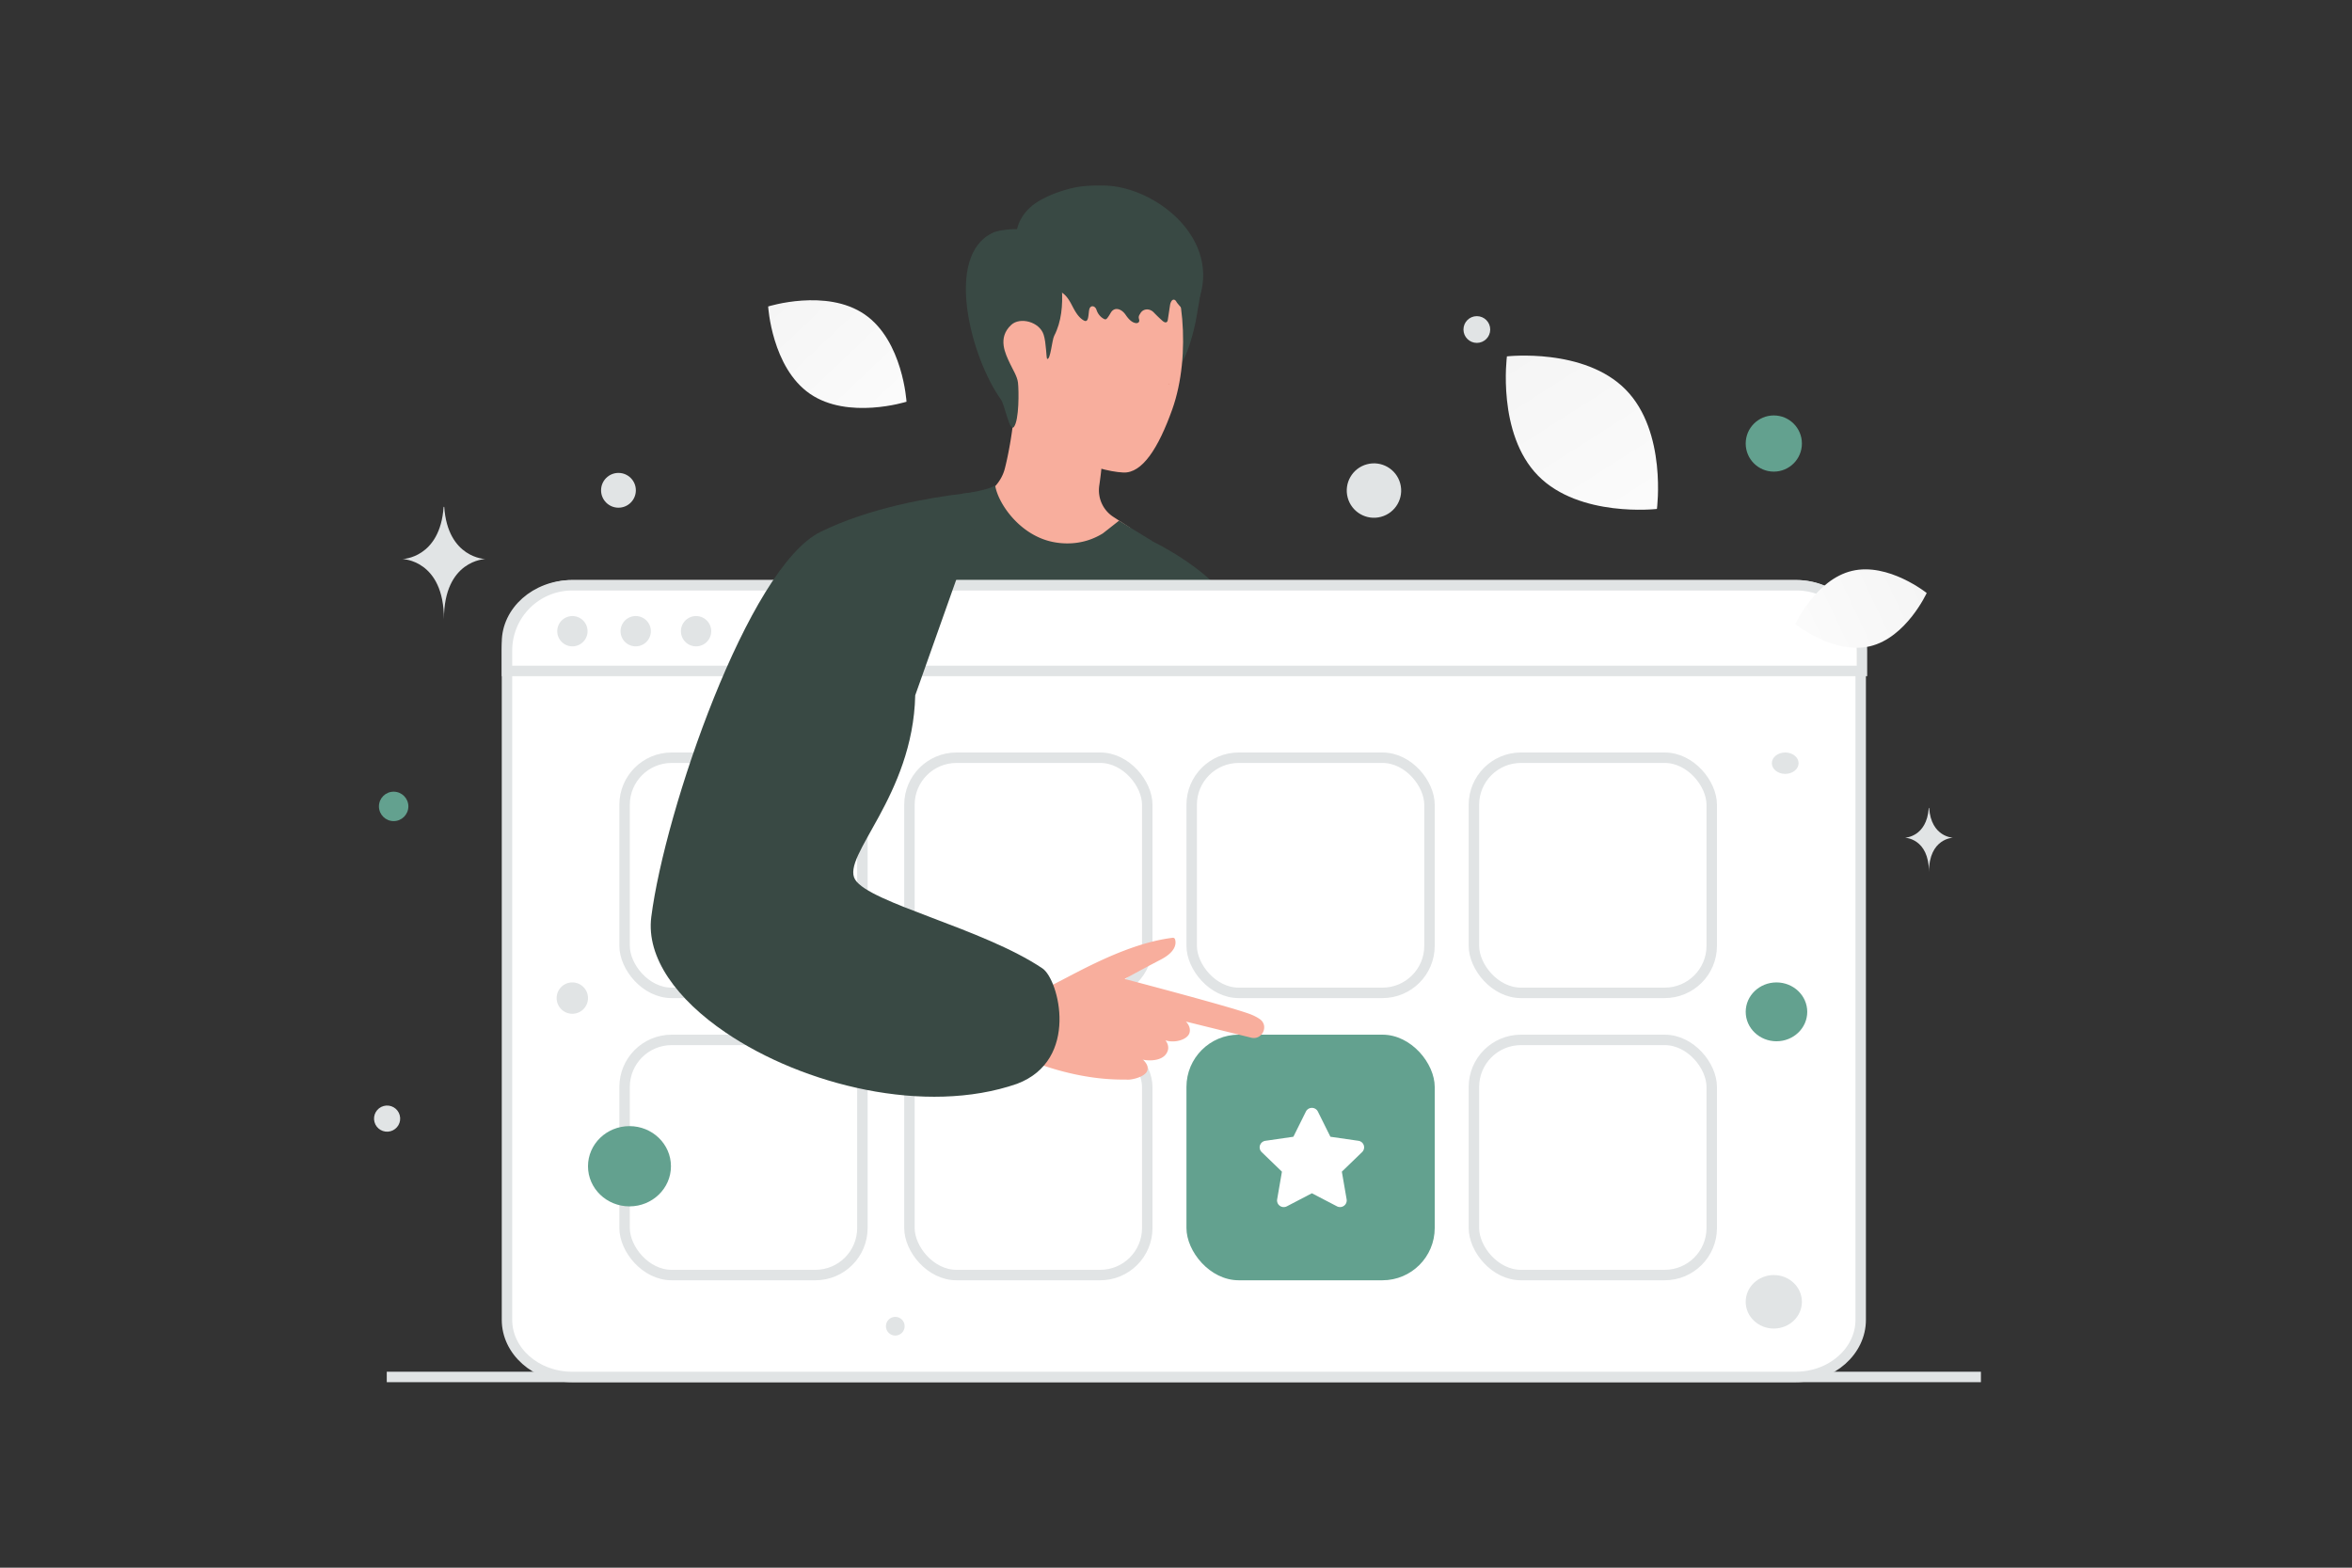 <svg width="900" height="600" viewBox="0 0 900 600" fill="none" xmlns="http://www.w3.org/2000/svg"><rect x="0" y="0" width="900" height="600" fill="#333333" stroke="none"/><path fill="transparent" d="M0 0h900v600H0z"/><path stroke="#E1E4E5" stroke-width="4" d="M148 527h610"/><path d="M432.509 202.039c-4.238 6.648-15.31 14.395-23.163 14.289-26.752-.49-35.559-18.713-38.446-25.348.543-.132 1.457-.238 2.106-.318 4.926-.715 9.959-5.588 11.429-11.084 1.894-7.152 4.225-21.137 3.947-30.023l33.837 18.726c-.053 2.569-.225 5.377-.464 8.211a243.86 243.86 0 0 1-.543 5.059 167.143 167.143 0 0 1-.596 4.45c-.622 4.635 1.444 9.23 5.351 11.786l6.542 4.252z" fill="#F8AE9D"/><path d="M435.422 129.199c-1.828 4.794-1.06 10.238.794 15.018 1.311 3.378 4.225.398 7.854.464 5.615.093 9.998-5.748 13.389-21.229 2.158-11.363 2.701-17.124 2.264-18.223-1.549-3.934-6.661-6.04-10.873-6.41" fill="#394944"/><path d="M443.965 95.15c8.846 10.661 12.064 40.658 4.595 61.556-5.311 14.859-11.482 24.448-18.687 24.143-10.939-.464-32.141-9.456-39.041-16.965-12.436-13.522-8.82-40.035-6.251-56.722 2.331-15.164 9.429-34.857 28.486-31.109 12.529 2.45 22.965 9.522 30.898 19.097z" fill="#F8AE9D"/><path d="M393.913 106.926c1.962 2.521 5.421 3.077 8.271 3.575 3.831.67 5.726 2.066 7.714 5.812 1.26 2.392 2.519 5.013 4.772 6.309 1.831 1.058 1.762-1.644 2.057-3.738a4.977 4.977 0 0 1 .112-.542c.445-1.671 2.225-1.384 2.749.264.477 1.481 1.498 2.734 2.797 3.432.212.114.437.214.662.171.305-.042.544-.327.743-.584.417-.538.832-1.221 1.26-1.945 1.407-2.375 4.062-1.521 5.632.749.981 1.41 2.148 2.863 3.752 3.19.517.114 1.166.029 1.405-.47.305-.612-.173-1.225-.093-1.851.066-.584.318-.841.596-1.339 1.094-1.938 3.589-2.007 5.127-.399a57 57 0 0 0 3.343 3.219c.491.427 1.207.855 1.697.427.265-.228.331-.612.384-.983.279-1.808.544-3.617.822-5.426.159-1.011.703-2.336 1.631-2.08.45.129.715.599.967 1.026.305.541 5.753 6.708 5.859 6.238.848-3.503 2.585-6.694 3.433-10.198 5.488-22.547-18.862-40.678-37.459-40.778-4.135-.029-7.913.038-11.93.993-4.281 1.025-8.801 2.653-12.685 4.946-5.447 3.205-9.57 9.03-8.509 15.981" fill="#394944"/><path d="M402.671 99.19c2.701 3.059 3.416 7.363 3.668 11.429.371 6.132-.132 12.502-2.966 17.945-.808 1.549-1.404 9.217-2.649 8.793-.397-.132-.331-6.078-1.377-9.283-1.616-4.967-9.059-6.86-12.41-3.722-5.35 4.993-2.211 11.059-.437 14.833 1.06 2.278 2.742 4.834 3.033 7.244.358 3.086.464 14.33-1.549 16.952-1.682 2.198-3.47-8.423-4.993-10.515-11.27-15.588-22.077-55.279-2.834-63.887 2.927-1.311 11.959-1.987 14.7-.318m79.064 326.041c1.113.186 2.239.345 3.404.385 6.198.198 12.184-1.166 18.236-2.199 5.324-.914 6.768-1.417 6.662-7.84-.927-50.868-8.41-101.604-21.865-150.671-2.053-7.496-4.291-15.045-8.224-21.746-6.715-11.429-22.13-21.295-33.957-26.831-1.668-.782-8.581 3.615-10.263 2.86-1.47-.662-2.768-1.695-4.252-2.344-4.343-1.894-7.257 2.066-10.886 3.722-1.88.847-3.973 1.39-6.039 1.298-1.682-.067-3.205-1.086-4.741-.292-6.913 3.576-24.077-22.964-24.077-22.964l-7.456 7.747-21.759 22.792-54.377 74.919s-9.867 61.397-16.647 101.644c-1.179 6.939-5.841 21.944-6.768 27.202.199-1.139 46.419-1.444 48.908-1.444h94.201c5.284 0 19.495 2.238 23.203-1.642 4.569-4.768 9.853-26.646 10.131-32.778.914-20.62-.503-41.081-.781-61.82.119 8.436 2.542 16.064 3.575 24.328 1.338 10.635 3.245 21.256 4.967 31.837 1.377 8.503 2.701 17.031 3.761 25.587.477 3.854-.133 6.145 3.125 7.655 2.742 1.258 8.715.052 11.919.595z" fill="#394944"/><path d="M396.953 375.078s9.668 5.483 8.807 17.137c-.861 11.654-4.357 25.163-18.952 23.746-14.594-1.404 10.145-40.883 10.145-40.883z" fill="#394944"/><path d="M350.214 266.124c.026 7.324-.993 14.66-2.9 21.759-1.921 7.099-4.728 13.945-7.986 20.541-1.629 3.297-3.364 6.529-5.152 9.72-1.761 3.205-3.576 6.384-5.059 9.642-.728 1.629-1.364 3.31-1.616 4.966-.066.808-.132 1.642.093 2.344.053.384.278.675.411 1.02.251.304.423.635.741.927 2.371 2.37 5.761 3.973 8.979 5.522 13.217 6.026 27.255 10.489 40.631 16.502 6.688 3.006 13.31 6.251 19.468 10.303l1.139.768c.384.265.742.609 1.113.914a10.869 10.869 0 0 1 1.761 2.225c.98 1.602 1.642 3.351 2.159 5.125.98 3.563 1.39 7.231 1.417 10.9-.239-3.642-.848-7.284-1.92-10.741-1.139-3.43-2.901-6.767-6.198-8.37-6.185-3.84-12.82-6.9-19.548-9.72-6.741-2.782-13.561-5.417-20.408-7.973-6.847-2.596-13.734-5.072-20.461-8.145-3.311-1.642-6.715-3.191-9.536-6.039-.357-.344-.648-.821-.953-1.231-.225-.504-.53-.98-.609-1.51-.318-1.06-.212-2.106-.119-3.099.317-1.96 1.033-3.735 1.801-5.43 1.576-3.39 3.416-6.556 5.204-9.747 1.788-3.192 3.589-6.357 5.298-9.575 6.82-12.82 11.561-26.924 12.25-41.598z" fill="#fff"/><path d="M440.892 207.058c-3.338 3.311-18.197 13.892-32.367 13.892-2.358 0-4.848-.212-7.483-.702-11.893-2.171-21.905-10.104-27.758-19.189a40.16 40.16 0 0 1-2.821-5.232c-1.06-2.277-1.815-4.608-2.252-6.86 5.96-.728 11.655-2.225 12.582-3.284 1.006 6.94 9.575 19.468 22.553 21.825 1.629.305 3.166.437 4.636.464h.026c6.092.106 10.767-1.841 13.959-3.801.026 0 6.211-4.874 6.237-4.9l12.688 7.787z" fill="#394944"/><path d="M450.217 358.349c-.037-.648.047-1.289.024-1.938-.027-.701-.105-1.387-.158-2.087l-.385-4.011c-.246-2.731-.493-5.463-.7-8.197-.41-5.416-.69-10.852-.836-16.282-.28-10.861-.123-21.747.607-32.585.201-3.036.455-6.061.735-9.088.152-1.547.316-3.108.481-4.656.167-1.522.413-3.034.433-4.574.012-.956-1.424-1.021-1.639-.133-.635 2.635-.727 5.466-1 8.161a406.075 406.075 0 0 0-.697 8.13 339.189 339.189 0 0 0-.786 16.439c-.235 10.917.155 21.838 1.086 32.729.265 3.062.569 6.109.939 9.152.194 1.555.387 3.096.62 4.648.105.684.196 1.368.327 2.037.163.787.456 1.513.62 2.3.09.181.351.113.329-.045z" fill="#fff"/><path d="M447.169 146.985c.092 0 .343-.145.132-.145-.106 0-.344.145-.132.145z" fill="#CC6144"/><path d="M687.042 527H218.958C204.938 527 194 516.997 194 505.163V245.837C194 234.003 204.938 224 218.958 224h468.084c14.02 0 24.958 10.003 24.958 21.837v259.326C712 516.997 701.062 527 687.042 527z" fill="#fff" stroke="#E1E4E5" stroke-width="4"/><path d="M712.479 256.794H194v-7.811C194 235.188 205.188 224 218.983 224h468.513c13.795 0 24.983 11.188 24.983 24.983v7.811z" fill="#fff" stroke="#E1E4E5" stroke-width="4"/><path d="M219.033 247.375a5.795 5.795 0 1 0 0-11.59 5.795 5.795 0 0 0 0 11.59zm24.145 0a5.796 5.796 0 1 0-.001-11.591 5.796 5.796 0 0 0 .001 11.591zm23.179 0a5.795 5.795 0 1 0-.002-11.59 5.795 5.795 0 0 0 .002 11.59z" fill="#E1E4E5"/><rect x="239" y="290" width="91" height="90" rx="18" fill="#fff" stroke="#E1E4E5" stroke-width="4"/><rect x="239" y="398" width="91" height="90" rx="18" fill="#fff" stroke="#E1E4E5" stroke-width="4"/><rect x="348" y="290" width="91" height="90" rx="18" fill="#fff" stroke="#E1E4E5" stroke-width="4"/><rect x="348" y="398" width="91" height="90" rx="18" fill="#fff" stroke="#E1E4E5" stroke-width="4"/><rect x="456" y="290" width="91" height="90" rx="18" fill="#fff" stroke="#E1E4E5" stroke-width="4"/><rect x="564" y="290" width="91" height="90" rx="18" fill="#fff" stroke="#E1E4E5" stroke-width="4"/><rect x="454" y="396" width="95" height="94" rx="20" fill="#63a18f"/><path fill-rule="evenodd" clip-rule="evenodd" d="m502 456.696 9.598 5.002c1.87.975 4.052-.602 3.695-2.666l-1.832-10.606 7.767-7.503c1.512-1.462.676-4.008-1.41-4.312l-10.734-1.545-4.799-9.656c-.932-1.88-3.638-1.88-4.57 0l-4.799 9.656-10.734 1.552c-2.086.297-2.922 2.849-1.41 4.312l7.767 7.503-1.832 10.605c-.357 2.065 1.825 3.641 3.695 2.666l9.598-5.008z" fill="#fff"/><rect x="564" y="398" width="91" height="90" rx="18" fill="#fff" stroke="#E1E4E5" stroke-width="4"/><path d="M369.866 380.251s18.787 2.767 27.958-.967c9.074-3.695 30.447-17.845 50.912-20.368a.828.828 0 0 1 .894.563c.426 1.341.655 4.588-5.414 7.764-7.908 4.121-13.881 7.433-13.881 7.433s37.229 9.744 47.12 13.135c1.953.668 3.449 1.424 4.605 2.23 3.603 2.513.962 8.164-3.304 7.11l-24.965-6.162s2.156 1.98 1.327 4.46c-.791 2.343-5.313 3.914-9.17 2.723 0 0 2.233 2.427.266 5.21-1.967 2.782-6.721 2.681-9.014 2.159 0 0 2.632 1.853 1.793 4.265-.839 2.412-6.089 3.565-7.771 3.402-1.681-.163-15.865.933-36.512-7.023l-27.808 6.313s-8.342-6.824 2.964-32.247z" fill="#F8AE9D"/><path d="M389.163 414.808c-34.989 12.145-81.805.543-111.484-19.626-18.594-12.608-30.46-28.62-28.46-44.26 5.178-40.631 37.108-133.759 64.734-147.347 18.779-9.244 41.558-13.071 54.259-14.608 5.959-.728 9.681-.9 9.681-.9l-4.609 13.005-23.07 65.052c-.861 38.605-28.487 61.529-22.991 70.521 5.496 8.966 48.895 18.647 71.687 33.996 6.304 4.265 14.303 35.109-9.747 44.167z" fill="#394944"/><path d="M715.541 247.349c-13.882 3.289-28.564-8.484-28.564-8.484s7.835-17.098 21.721-20.377c13.882-3.288 28.559 8.474 28.559 8.474s-7.835 17.099-21.716 20.387z" fill="url(#a)"/><path d="M309.936 150.721c14.614 10.066 36.942 3.029 36.942 3.029s-1.383-23.355-16.007-33.411c-14.615-10.067-36.932-3.04-36.932-3.04s1.382 23.355 15.997 33.422z" fill="url(#b)"/><path d="M588.554 182.066c15.844 16.125 45.471 12.725 45.471 12.725s3.921-29.545-11.938-45.661c-15.843-16.125-45.456-12.735-45.456-12.735s-3.921 29.545 11.923 45.671z" fill="url(#c)"/><ellipse cx="679.775" cy="387.263" rx="11.774" ry="11.263" transform="rotate(180 679.775 387.263)" fill="#63a18f"/><ellipse cx="240.87" cy="446.358" rx="15.87" ry="15.358" transform="rotate(180 240.87 446.358)" fill="#63a18f"/><circle r="5.631" transform="matrix(-1 0 0 1 150.631 308.631)" fill="#63a18f"/><circle r="10.751" transform="matrix(-1 0 0 1 678.751 169.751)" fill="#63a18f"/><ellipse rx="10.751" ry="10.239" transform="matrix(-1 0 0 1 678.751 498.239)" fill="#E1E4E5"/><circle r="6" transform="matrix(-1 0 0 1 219 382)" fill="#E1E4E5"/><circle r="3.584" transform="matrix(-1 0 0 1 342.583 507.584)" fill="#E1E4E5"/><circle r="5.119" transform="matrix(-1 0 0 1 565.119 126.119)" fill="#E1E4E5"/><circle r="5.003" transform="scale(1 -1) rotate(-75 -204.91 -310.585)" fill="#E1E4E5"/><circle r="6.655" transform="matrix(-1 0 0 1 236.655 187.655)" fill="#E1E4E5"/><ellipse rx="5.119" ry="4.095" transform="matrix(-1 0 0 1 683.119 292.095)" fill="#E1E4E5"/><circle r="10.411" transform="scale(1 -1) rotate(-75 140.535 -436.461)" fill="#E1E4E5"/><path d="M738.052 309.208h.134c.793 11.236 9.15 11.409 9.15 11.409s-9.215.18-9.215 13.164c0-12.984-9.215-13.164-9.215-13.164s8.353-.173 9.146-11.409zM169.752 194h.23c1.366 19.664 15.758 19.967 15.758 19.967s-15.87.314-15.87 23.036c0-22.722-15.87-23.036-15.87-23.036s14.386-.303 15.752-19.967z" fill="#E1E4E5"/><defs><linearGradient id="a" x1="663.265" y1="255.526" x2="784.787" y2="198.115" gradientUnits="userSpaceOnUse"><stop stop-color="#fff"/><stop offset="1" stop-color="#EEE"/></linearGradient><linearGradient id="b" x1="366.866" y1="183.75" x2="251.823" y2="62.441" gradientUnits="userSpaceOnUse"><stop stop-color="#fff"/><stop offset="1" stop-color="#EEE"/></linearGradient><linearGradient id="c" x1="651.768" y1="237.148" x2="537.227" y2="57.594" gradientUnits="userSpaceOnUse"><stop stop-color="#fff"/><stop offset="1" stop-color="#EEE"/></linearGradient></defs></svg>